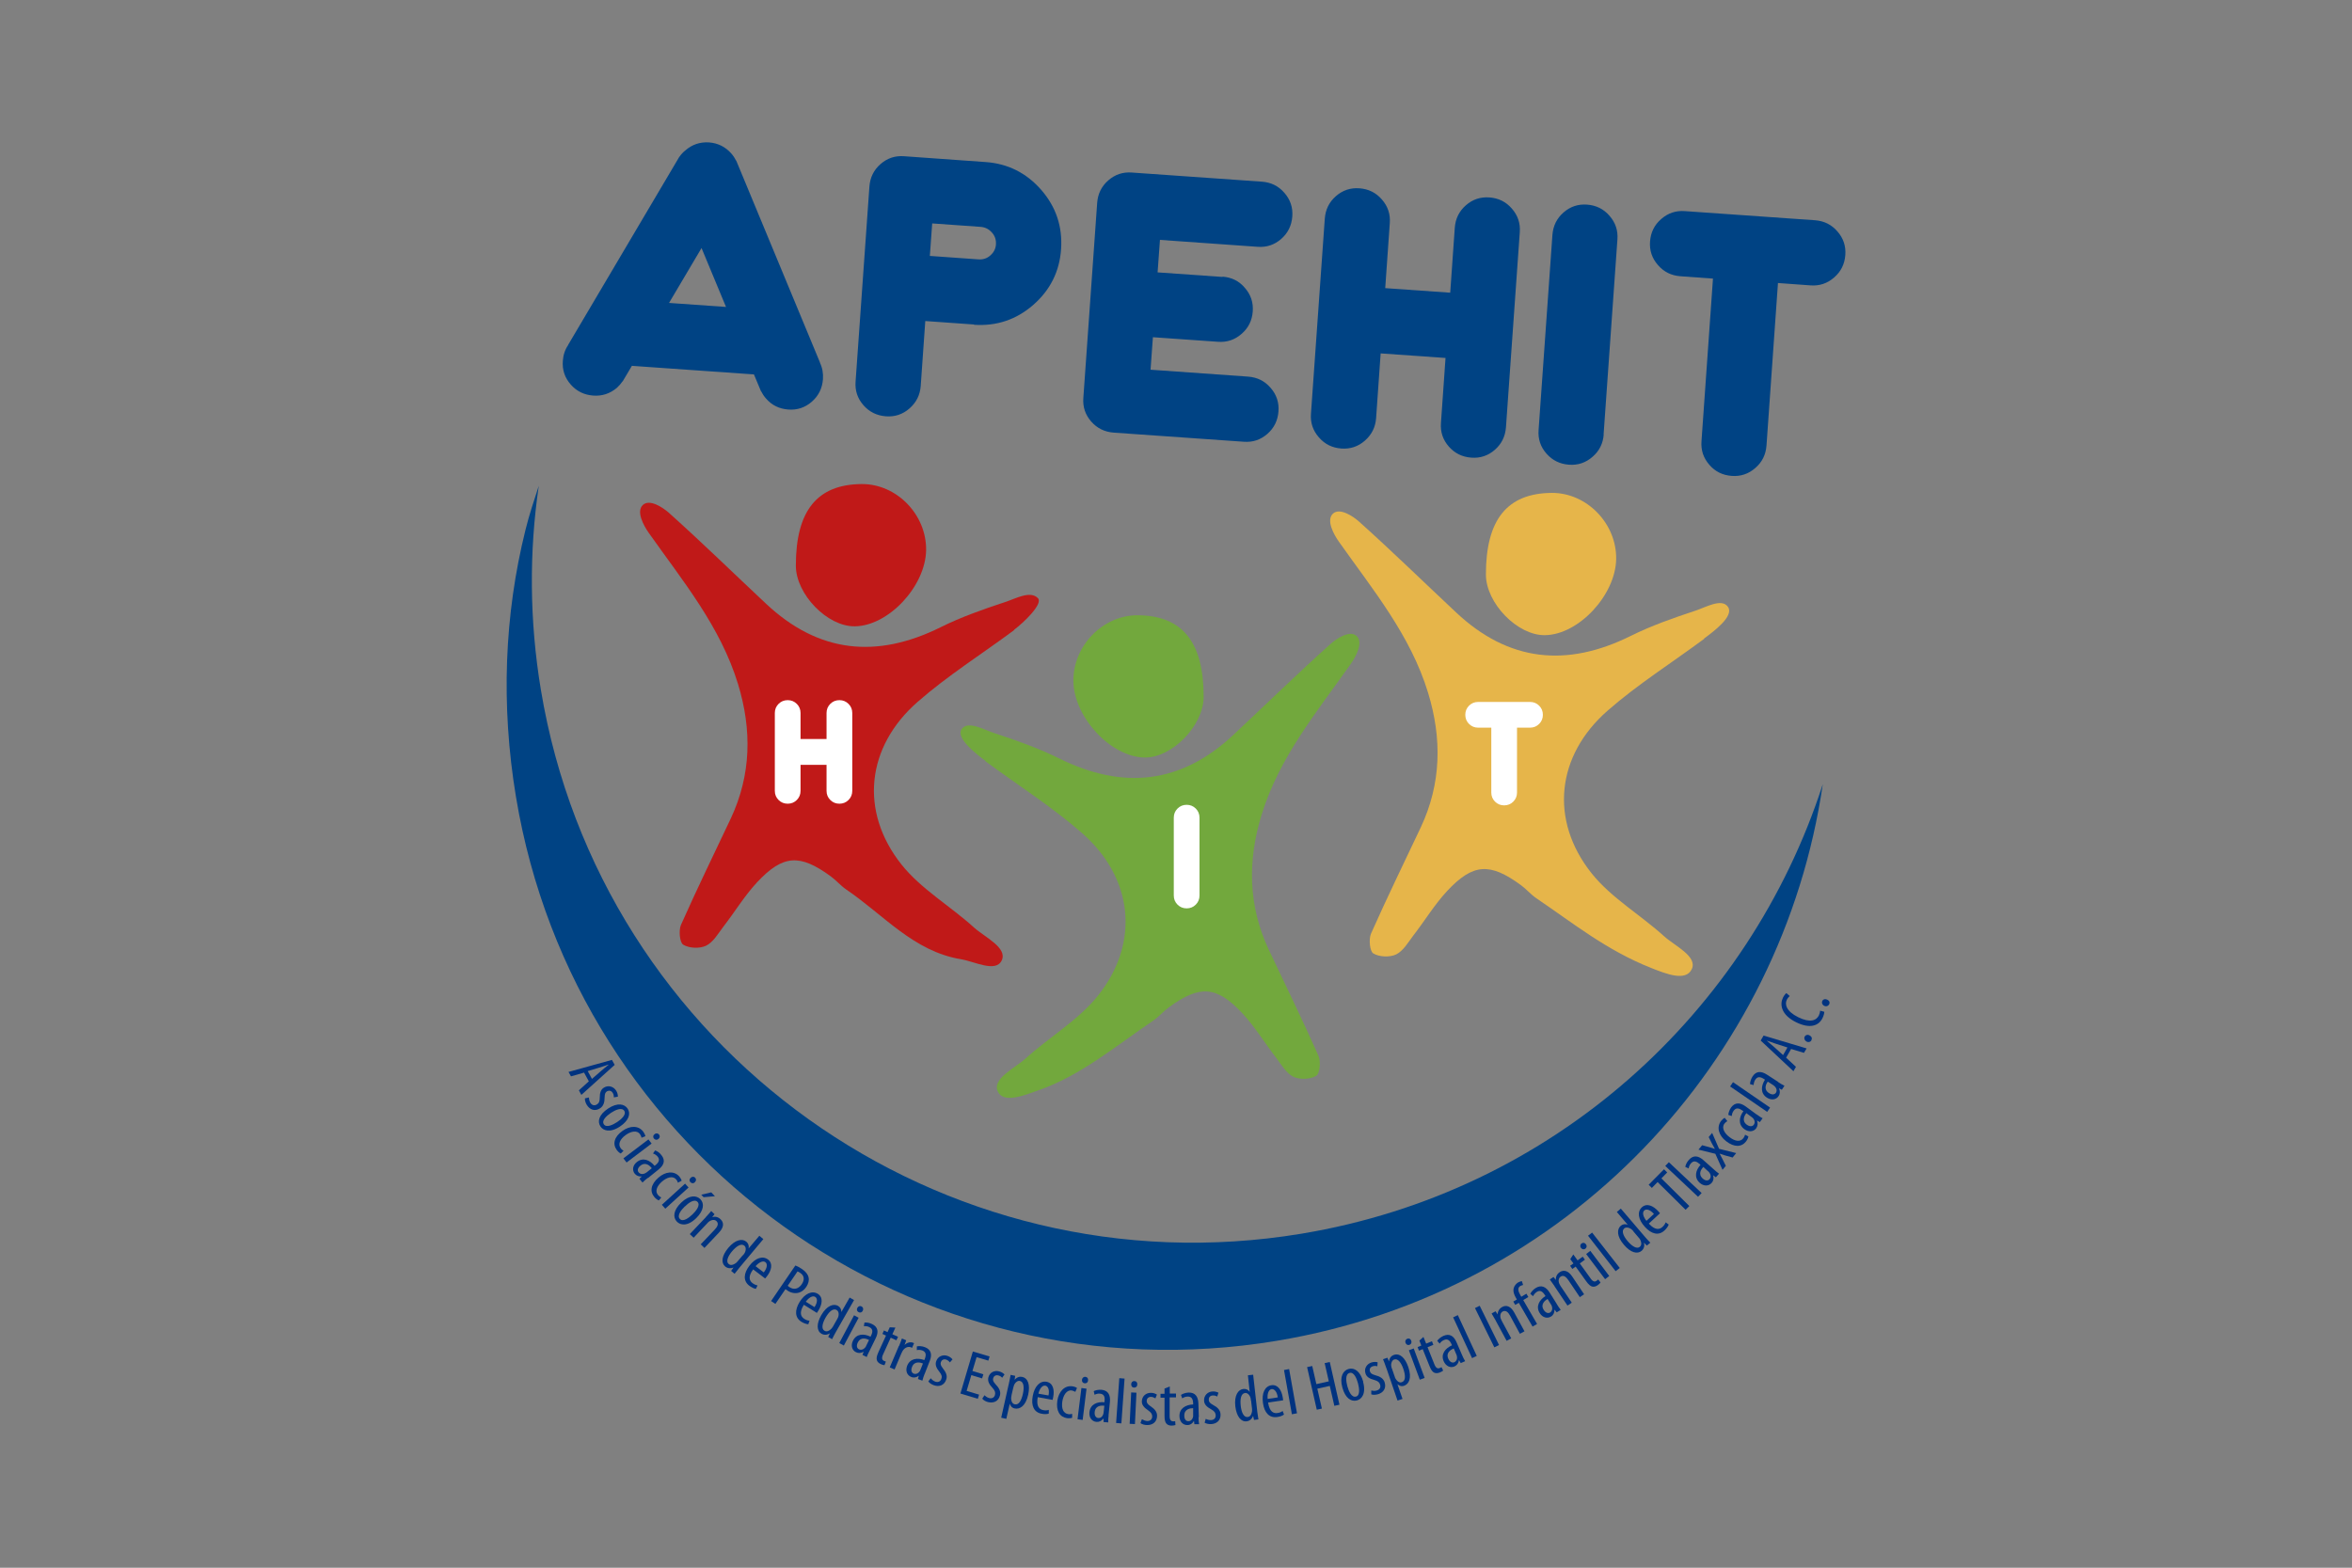 <?xml version="1.0" encoding="UTF-8"?>
<svg id="Capa_1" data-name="Capa 1" xmlns="http://www.w3.org/2000/svg" viewBox="0 0 170.08 113.39">
  <rect x="0" y="0" width="170.08" height="113.39" fill="#808080" stroke="none"/>
  <defs>
    <style>
      .cls-1 {
        fill: #004384;
      }

      .cls-2 {
        fill: #003380;
      }

      .cls-3 {
        fill: #fff;
      }

      .cls-4 {
        fill: #e6b54a;
      }

      .cls-5 {
        fill: #72a83d;
      }

      .cls-6 {
        fill: #c01918;
      }
    </style>
  </defs>
  <g>
    <path class="cls-1" d="M45.7,26.45l-.67,1.13h-.01c-.11,.16-.25,.32-.41,.47-.5,.42-1.07,.61-1.72,.56-.65-.05-1.19-.31-1.62-.8-.43-.49-.62-1.06-.57-1.71,.03-.43,.16-.82,.39-1.15h-.01s8.05-13.62,8.05-13.62h.01c.11-.16,.25-.32,.42-.45,.49-.43,1.06-.62,1.71-.58,.65,.05,1.19,.32,1.62,.81,.14,.16,.25,.33,.34,.51h.01s6.06,14.61,6.06,14.61h-.01c.18,.37,.25,.77,.22,1.2-.05,.65-.31,1.19-.8,1.62-.49,.43-1.06,.62-1.71,.57-.65-.05-1.19-.31-1.61-.8-.15-.17-.26-.34-.35-.52h-.01s-.51-1.22-.51-1.22l-8.82-.62Zm6.8-4.25l-1.77-4.26-2.35,3.97,4.12,.29Z"/>
    <path class="cls-1" d="M70.44,23.47l-3.53-.25-.33,4.7c-.05,.65-.32,1.19-.81,1.62-.49,.43-1.06,.62-1.71,.57-.65-.05-1.19-.31-1.62-.8-.43-.49-.62-1.06-.57-1.71l1-14.11c.05-.65,.31-1.19,.8-1.62,.49-.43,1.06-.62,1.71-.57l5.88,.42c1.62,.11,2.97,.79,4.04,2.02,1.07,1.23,1.54,2.66,1.43,4.28s-.79,2.97-2.02,4.04c-1.23,1.07-2.66,1.54-4.28,1.43Zm.5-7.06l-3.53-.25-.17,2.35,3.53,.25c.32,.02,.61-.07,.85-.29,.25-.22,.38-.48,.4-.8,.02-.32-.07-.61-.29-.85-.22-.25-.48-.38-.8-.41Z"/>
    <path class="cls-1" d="M88.41,20.01c.65,.05,1.19,.31,1.61,.81,.43,.49,.62,1.06,.57,1.71-.05,.65-.31,1.19-.81,1.62-.49,.43-1.06,.62-1.71,.57l-4.7-.33-.17,2.35,7.06,.5c.65,.05,1.19,.31,1.62,.81,.43,.49,.62,1.06,.57,1.71-.05,.65-.31,1.19-.8,1.62-.49,.43-1.06,.62-1.71,.57l-9.41-.66c-.65-.05-1.19-.31-1.62-.8-.43-.49-.62-1.06-.57-1.71l1-14.11c.05-.65,.31-1.19,.8-1.62,.49-.43,1.06-.62,1.71-.57l9.41,.66c.65,.05,1.19,.31,1.62,.81,.43,.49,.62,1.06,.57,1.71-.05,.65-.31,1.19-.8,1.62-.49,.43-1.06,.62-1.71,.57l-7.06-.5-.17,2.35,4.7,.33Z"/>
    <path class="cls-1" d="M99.84,25.55l-.33,4.7c-.05,.65-.32,1.19-.81,1.62-.49,.43-1.06,.62-1.71,.57-.65-.05-1.19-.31-1.62-.81-.43-.49-.62-1.06-.57-1.71l1-14.11c.05-.65,.31-1.19,.8-1.62,.49-.43,1.06-.62,1.71-.57,.65,.05,1.19,.31,1.62,.81,.43,.49,.62,1.06,.57,1.71l-.33,4.7,4.7,.33,.33-4.7c.05-.65,.31-1.19,.8-1.62,.49-.43,1.06-.62,1.71-.57,.65,.05,1.19,.31,1.62,.81,.43,.49,.62,1.06,.57,1.71l-1,14.11c-.05,.65-.31,1.19-.8,1.62-.49,.43-1.06,.62-1.71,.57-.65-.05-1.19-.31-1.62-.8s-.62-1.06-.57-1.71l.33-4.7-4.7-.33Z"/>
    <path class="cls-1" d="M115.97,31.42c-.05,.65-.31,1.19-.81,1.62-.49,.43-1.06,.62-1.71,.57-.65-.05-1.19-.31-1.62-.8-.43-.49-.62-1.06-.57-1.71l1-14.11c.05-.65,.31-1.19,.8-1.62,.49-.43,1.06-.62,1.71-.57,.65,.05,1.19,.31,1.62,.81,.43,.49,.62,1.06,.57,1.71l-1,14.11Z"/>
    <path class="cls-1" d="M123.86,20.15l-2.35-.17c-.65-.05-1.19-.31-1.62-.81-.43-.49-.62-1.06-.57-1.71,.05-.65,.31-1.19,.81-1.62,.49-.43,1.06-.62,1.71-.57l9.41,.66c.65,.05,1.19,.31,1.62,.81,.43,.49,.62,1.06,.57,1.71-.05,.65-.31,1.19-.81,1.62-.49,.43-1.06,.62-1.71,.57l-2.35-.17-.83,11.76c-.05,.65-.31,1.19-.81,1.62-.49,.43-1.06,.62-1.71,.57-.65-.05-1.19-.31-1.61-.8-.43-.49-.62-1.06-.57-1.71l.83-11.76Z"/>
  </g>
  <path class="cls-1" d="M94.11,89.23c-26.05,4.32-50.68-13.3-55-39.35-.83-5.01-.85-9.97-.15-14.74-.34,1.04-.7,2.12-.96,3.18-1.53,6.14-1.79,12.67-.69,19.31,4.32,26.05,28.94,43.67,55,39.35,21.04-3.49,36.58-20.23,39.5-40.26-5.32,16.48-19.44,29.48-37.7,32.51Z"/>
  <g>
    <path class="cls-2" d="M42.23,77.58l-.94,.27-.18-.32,3.14-.87,.2,.36-2.41,2.17-.18-.33,.72-.65-.35-.64Zm.58,.45l.62-.54c.17-.15,.38-.32,.57-.47v-.02c-.24,.08-.5,.17-.71,.23l-.79,.24,.3,.55Z"/>
    <path class="cls-2" d="M42.59,79.37c0,.1,.02,.26,.1,.39,.11,.18,.29,.23,.46,.13,.15-.09,.22-.21,.22-.49,0-.36,.08-.61,.31-.74,.31-.19,.69-.08,.88,.23,.1,.16,.12,.31,.12,.43l-.29,.05c0-.1-.01-.21-.08-.32-.11-.18-.28-.19-.41-.12-.13,.08-.17,.17-.18,.46,0,.32-.07,.61-.34,.78-.39,.24-.74,.08-.95-.26-.09-.15-.15-.34-.13-.47l.28-.06Z"/>
    <path class="cls-2" d="M44.83,81.48c-.73,.48-1.22,.29-1.41-.01-.24-.36-.11-.85,.55-1.29,.69-.46,1.2-.33,1.42,.01,.23,.35,.1,.85-.56,1.29Zm-.65-.99c-.31,.21-.7,.55-.51,.83,.18,.27,.66,.03,.95-.16,.29-.19,.7-.54,.52-.82-.19-.28-.67-.04-.96,.15Z"/>
    <path class="cls-2" d="M44.89,83.43c-.09-.04-.2-.13-.3-.27-.3-.42-.18-.94,.43-1.37,.53-.38,1.16-.41,1.51,.08,.07,.1,.13,.23,.14,.31l-.28,.11c0-.05-.04-.15-.11-.26-.22-.31-.67-.2-1.03,.06-.43,.31-.57,.67-.37,.95,.06,.09,.13,.14,.21,.19l-.2,.2Z"/>
    <path class="cls-2" d="M45.08,83.78l1.81-1.37,.23,.3-1.81,1.37-.23-.3Zm2.53-1.4c-.11,.09-.24,.07-.33-.04-.07-.1-.06-.23,.06-.31,.11-.09,.25-.06,.32,.03,.08,.11,.06,.24-.05,.32Z"/>
    <path class="cls-2" d="M46.85,85.19c-.14,.11-.29,.23-.39,.34l-.22-.27,.17-.17h0c-.2,.02-.39-.05-.51-.2-.2-.25-.15-.6,.15-.84,.44-.36,.94-.15,1.28,.27l.06-.04c.24-.19,.35-.39,.17-.62-.09-.11-.21-.19-.34-.23l.15-.22c.12,.03,.32,.15,.46,.34,.3,.37,.19,.72-.21,1.04l-.77,.62Zm.28-.7c-.12-.15-.43-.49-.82-.18-.23,.19-.22,.38-.13,.48,.1,.13,.29,.17,.49,.06,.04-.02,.08-.05,.11-.07l.36-.29Z"/>
    <path class="cls-2" d="M47.64,86.82c-.09-.03-.21-.11-.32-.24-.34-.39-.27-.92,.3-1.41,.49-.43,1.12-.52,1.51-.07,.08,.1,.15,.22,.16,.3l-.27,.14c-.01-.05-.05-.15-.13-.24-.25-.29-.69-.13-1.02,.16-.4,.35-.51,.72-.28,.98,.07,.08,.14,.13,.23,.17l-.18,.22Z"/>
    <path class="cls-2" d="M47.86,87.14l1.68-1.53,.25,.28-1.68,1.53-.25-.28Zm2.39-1.63c-.1,.1-.23,.09-.33-.01-.08-.09-.08-.22,.03-.32,.1-.09,.24-.09,.32,0,.09,.1,.08,.23-.02,.32Z"/>
    <path class="cls-2" d="M50.34,88.11c-.63,.61-1.14,.51-1.39,.25-.3-.31-.27-.81,.3-1.37,.6-.58,1.12-.54,1.4-.25,.29,.3,.26,.81-.31,1.37Zm-.82-.85c-.27,.26-.59,.67-.35,.91,.23,.23,.65-.09,.91-.34,.25-.24,.59-.66,.36-.9-.24-.24-.66,.08-.91,.33Zm2.17-.74l-.81,.07-.17-.18,.72-.17,.27,.28Z"/>
    <path class="cls-2" d="M51.04,88.03c.18-.19,.27-.3,.39-.44l.24,.23-.17,.21h0c.2-.06,.43-.02,.61,.16,.24,.23,.26,.56-.12,.96l-1.05,1.11-.27-.26,1.01-1.06c.18-.19,.33-.43,.13-.62-.11-.11-.31-.12-.52,.02-.05,.03-.1,.08-.15,.14l-.98,1.04-.28-.26,1.16-1.22Z"/>
    <path class="cls-2" d="M55.2,89.62l-1.74,2.08c-.1,.12-.25,.33-.34,.43l-.25-.21,.17-.24h-.01c-.17,.07-.4,.08-.59-.08-.31-.26-.26-.76,.22-1.34,.52-.62,1.03-.69,1.31-.45,.13,.11,.21,.28,.16,.49h0s.78-.92,.78-.92l.29,.24Zm-1.47,1.17s.06-.08,.09-.12c.13-.2,.15-.45,.01-.57-.24-.2-.59,.05-.89,.4-.31,.37-.46,.75-.25,.92,.09,.08,.25,.13,.53-.07,.03-.03,.07-.06,.11-.11l.39-.46Z"/>
    <path class="cls-2" d="M54.48,91.79c-.42,.55-.28,.85-.07,1.01,.13,.1,.26,.15,.37,.17l-.12,.25c-.15-.02-.33-.12-.48-.23-.45-.35-.41-.88,0-1.43,.45-.59,.98-.75,1.36-.46,.38,.29,.24,.8-.08,1.21-.05,.07-.09,.12-.13,.16l-.88-.67Zm.75,.24c.28-.36,.26-.63,.12-.74-.19-.15-.51,.05-.71,.29l.59,.45Z"/>
    <path class="cls-2" d="M57.51,91.53c.15,.05,.31,.14,.49,.26,.25,.17,.42,.37,.47,.6,.05,.21-.01,.45-.16,.68-.16,.24-.34,.36-.53,.42-.28,.09-.6,.02-.84-.15-.05-.04-.09-.06-.14-.1l-.73,1.07-.31-.21,1.76-2.58Zm-.54,1.47s.06,.06,.11,.09c.31,.21,.65,.16,.9-.21,.18-.27,.23-.59-.12-.82-.07-.05-.14-.08-.19-.1l-.71,1.04Z"/>
    <path class="cls-2" d="M58.13,94.37c-.37,.59-.2,.87,.03,1.02,.14,.09,.27,.13,.38,.13l-.09,.26c-.15-.01-.34-.08-.5-.18-.48-.3-.49-.84-.13-1.43,.39-.63,.91-.84,1.32-.59,.41,.26,.31,.77,.04,1.21-.05,.07-.08,.12-.11,.17l-.94-.59Zm.77,.17c.25-.38,.2-.65,.05-.74-.21-.13-.5,.1-.68,.35l.63,.39Z"/>
    <path class="cls-2" d="M61.76,94.03l-1.34,2.35c-.08,.13-.19,.37-.25,.48l-.28-.16,.12-.26h-.01c-.15,.1-.37,.15-.59,.03-.35-.2-.39-.71-.02-1.35,.4-.7,.89-.85,1.21-.67,.15,.09,.25,.24,.24,.45h0s.6-1.05,.6-1.05l.32,.18Zm-1.24,1.41s.05-.09,.07-.13c.1-.22,.07-.47-.09-.56-.27-.16-.57,.15-.8,.55-.24,.42-.32,.81-.08,.95,.1,.06,.27,.09,.51-.16,.03-.03,.06-.07,.09-.12l.3-.53Z"/>
    <path class="cls-2" d="M60.69,97.14l1.07-2.01,.33,.18-1.07,2.01-.33-.18Zm1.7-2.34c-.06,.13-.19,.17-.31,.1-.11-.06-.15-.18-.08-.31,.07-.12,.2-.16,.3-.1,.12,.06,.15,.19,.09,.31Z"/>
    <path class="cls-2" d="M62.89,97.68c-.08,.16-.17,.33-.21,.47l-.31-.15,.08-.23h-.01c-.17,.1-.36,.12-.54,.03-.29-.14-.39-.48-.22-.83,.25-.51,.79-.53,1.27-.29l.03-.06c.14-.27,.16-.5-.11-.63-.13-.07-.27-.08-.4-.07l.04-.26c.12-.02,.35,0,.56,.11,.43,.21,.48,.57,.25,1.03l-.43,.88Zm-.04-.76c-.18-.09-.6-.26-.82,.18-.13,.27-.04,.43,.08,.49,.15,.07,.33,.03,.47-.15,.03-.03,.05-.08,.06-.11l.2-.41Z"/>
    <path class="cls-2" d="M64.75,96.02l-.22,.48,.41,.19-.12,.25-.41-.19-.56,1.23c-.12,.27-.05,.39,.07,.45,.05,.02,.1,.04,.14,.05l-.1,.26c-.07,0-.16-.03-.27-.08-.13-.06-.24-.15-.28-.28-.04-.13-.02-.29,.11-.58l.55-1.2-.26-.12,.11-.25,.26,.12,.16-.35,.4,.02Z"/>
    <path class="cls-2" d="M65.01,97.36c.08-.18,.15-.39,.21-.55l.31,.13-.12,.34h0c.16-.16,.41-.25,.62-.16,.03,.01,.05,.02,.07,.03l-.15,.34s-.04-.02-.07-.04c-.22-.09-.47,.03-.61,.26-.03,.05-.06,.11-.09,.18l-.49,1.16-.35-.15,.66-1.55Z"/>
    <path class="cls-2" d="M66.86,99.37c-.06,.16-.13,.35-.16,.49l-.32-.12,.06-.23h-.01c-.16,.12-.35,.16-.54,.08-.3-.12-.43-.44-.29-.81,.21-.53,.74-.59,1.24-.41l.03-.07c.11-.28,.11-.51-.16-.62-.14-.05-.28-.06-.41-.03v-.27c.13-.03,.37-.03,.59,.06,.44,.17,.53,.53,.34,1l-.36,.92Zm-.11-.75c-.18-.07-.62-.21-.8,.25-.11,.28,0,.43,.12,.48,.15,.06,.33,0,.45-.19,.02-.04,.04-.08,.05-.11l.17-.43Z"/>
    <path class="cls-2" d="M67.31,99.69c.06,.08,.18,.19,.32,.24,.2,.07,.37,0,.44-.19,.06-.16,.04-.3-.14-.52-.23-.28-.32-.52-.23-.77,.12-.35,.48-.5,.82-.38,.18,.06,.29,.17,.36,.25l-.19,.22c-.06-.08-.15-.16-.26-.2-.19-.07-.34,.03-.39,.17-.05,.15-.02,.25,.15,.47,.2,.25,.34,.52,.23,.81-.15,.43-.53,.53-.89,.4-.17-.06-.33-.17-.4-.28l.18-.23Z"/>
    <path class="cls-2" d="M71.03,99.7l-.79-.24-.34,1.14,.9,.27-.09,.3-1.26-.38,.9-3.04,1.21,.36-.09,.3-.85-.25-.3,1,.79,.24-.09,.29Z"/>
    <path class="cls-2" d="M71.19,100.91c.07,.07,.19,.17,.34,.21,.21,.05,.37-.04,.42-.23,.04-.17,.01-.3-.18-.51-.25-.26-.36-.49-.3-.75,.09-.36,.43-.54,.79-.44,.18,.05,.3,.14,.38,.22l-.17,.24c-.07-.08-.16-.14-.28-.17-.2-.05-.33,.06-.37,.2-.04,.15,0,.25,.19,.46,.22,.23,.38,.49,.3,.79-.11,.44-.48,.57-.86,.48-.17-.04-.34-.14-.42-.25l.16-.24Z"/>
    <path class="cls-2" d="M72.94,100.14c.08-.34,.11-.54,.14-.7l.33,.07-.04,.29h0c.18-.21,.38-.25,.56-.21,.4,.09,.58,.56,.42,1.29-.18,.82-.61,1.07-.98,.99-.22-.05-.31-.21-.35-.35h0s-.25,1.1-.25,1.1l-.37-.08,.54-2.41Zm.21,.79c-.02,.07-.03,.13-.03,.19,0,.33,.16,.43,.26,.45,.31,.07,.49-.31,.59-.76,.1-.46,.07-.87-.22-.93-.17-.04-.36,.13-.43,.33-.02,.05-.03,.11-.05,.17l-.13,.56Z"/>
    <path class="cls-2" d="M75.04,101.06c-.12,.68,.13,.88,.4,.93,.16,.03,.3,.02,.4-.02v.27c-.13,.05-.34,.05-.52,.01-.56-.1-.77-.59-.64-1.28,.13-.72,.54-1.12,1-1.03,.48,.09,.58,.6,.48,1.11-.02,.08-.03,.14-.04,.2l-1.09-.2Zm.78-.13c.09-.45-.05-.68-.23-.71-.24-.04-.43,.27-.5,.58l.73,.13Z"/>
    <path class="cls-2" d="M77.55,102.54c-.09,.03-.24,.05-.4,.03-.51-.08-.8-.52-.69-1.27,.1-.65,.52-1.12,1.1-1.03,.13,.02,.26,.07,.32,.12l-.12,.28s-.14-.08-.26-.1c-.37-.06-.61,.35-.68,.79-.08,.53,.08,.87,.43,.92,.1,.02,.19,0,.28-.02v.28Z"/>
    <path class="cls-2" d="M77.92,102.64l.28-2.25,.37,.05-.28,2.26-.37-.05Zm.76-2.79c-.01,.14-.12,.22-.26,.2-.12-.02-.2-.12-.18-.26,.02-.14,.13-.22,.25-.21,.14,.02,.21,.12,.19,.26Z"/>
    <path class="cls-2" d="M80.17,102.36c-.02,.17-.04,.37-.03,.52l-.34-.03v-.24s-.02,0-.02,0c-.12,.16-.3,.25-.5,.23-.32-.03-.54-.31-.5-.7,.06-.57,.55-.77,1.09-.72v-.07c.04-.3-.02-.52-.32-.55-.15-.02-.28,.02-.4,.08l-.06-.26c.1-.06,.33-.12,.57-.1,.47,.05,.65,.37,.6,.88l-.1,.98Zm-.31-.69c-.2-.02-.65-.03-.7,.46-.03,.29,.12,.42,.25,.43,.17,.02,.32-.09,.38-.31,.01-.04,.02-.09,.02-.13l.05-.46Z"/>
    <path class="cls-2" d="M80.94,99.68l.38,.03-.23,3.24-.38-.03,.23-3.24Z"/>
    <path class="cls-2" d="M81.69,102.98l.11-2.27,.38,.02-.11,2.27-.38-.02Zm.55-2.84c0,.14-.1,.23-.24,.22-.12,0-.21-.1-.2-.25s.11-.23,.23-.22c.14,0,.22,.1,.21,.25Z"/>
    <path class="cls-2" d="M82.58,102.65c.08,.05,.23,.12,.38,.13,.22,0,.35-.12,.36-.32,0-.17-.06-.29-.29-.45-.3-.2-.47-.4-.46-.66,.01-.37,.3-.62,.67-.61,.19,0,.33,.07,.42,.13l-.11,.27c-.09-.06-.19-.1-.31-.11-.21,0-.31,.13-.32,.28,0,.15,.05,.24,.28,.4,.27,.18,.48,.39,.47,.7-.01,.46-.34,.67-.73,.66-.18,0-.37-.06-.47-.14l.1-.27Z"/>
    <path class="cls-2" d="M84.59,100.26v.53s.45,0,.45,0v.28s-.46,0-.46,0v1.35c0,.3,.11,.38,.25,.38,.06,0,.11,0,.15-.01l.02,.28c-.07,.02-.16,.04-.28,.04-.15,0-.28-.04-.37-.14-.09-.1-.14-.26-.14-.57v-1.31s-.29,0-.29,0v-.28s.29,0,.29,0v-.38s.38-.15,.38-.15Z"/>
    <path class="cls-2" d="M86.67,102.5c0,.17,.01,.37,.04,.51h-.34s-.03-.23-.03-.23h-.01c-.1,.18-.26,.29-.46,.29-.32,.01-.57-.24-.58-.63-.02-.57,.45-.84,.99-.86v-.07c-.01-.31-.1-.51-.4-.5-.15,0-.28,.06-.39,.13l-.09-.25c.1-.07,.31-.16,.55-.17,.48-.01,.69,.28,.71,.79l.03,.98Zm-.39-.65c-.2,0-.65,.05-.64,.55,0,.3,.17,.4,.3,.39,.17,0,.3-.13,.34-.35,0-.04,0-.09,0-.13v-.46Z"/>
    <path class="cls-2" d="M87.19,102.62c.09,.05,.24,.1,.39,.09,.22-.01,.34-.15,.33-.35-.01-.17-.08-.29-.33-.43-.32-.17-.5-.36-.51-.62-.02-.37,.25-.65,.61-.67,.19-.01,.33,.04,.43,.09l-.09,.28c-.09-.05-.2-.09-.32-.08-.21,.01-.3,.16-.29,.31,0,.15,.07,.24,.32,.38,.28,.15,.51,.34,.53,.66,.03,.45-.28,.7-.67,.72-.18,.01-.37-.03-.48-.1l.08-.28Z"/>
    <path class="cls-2" d="M90.62,99.43l.3,2.69c.02,.15,.06,.41,.08,.54l-.32,.04-.06-.28h-.01c-.06,.17-.21,.35-.46,.38-.4,.05-.73-.34-.82-1.08-.09-.8,.21-1.22,.58-1.26,.17-.02,.35,.04,.46,.22h0s-.13-1.21-.13-1.21l.37-.04Zm-.16,1.87s-.01-.1-.02-.15c-.05-.23-.22-.42-.4-.4-.31,.03-.37,.46-.32,.92,.05,.48,.22,.85,.5,.82,.12-.01,.27-.09,.32-.43,0-.04,0-.1,0-.15l-.07-.6Z"/>
    <path class="cls-2" d="M91.7,101.45c.11,.69,.41,.79,.68,.75,.16-.02,.29-.08,.37-.15l.1,.26c-.12,.09-.31,.16-.5,.18-.56,.08-.92-.31-1.02-1-.11-.73,.14-1.23,.61-1.3,.48-.07,.74,.38,.82,.89,.01,.08,.02,.14,.03,.2l-1.09,.16Zm.7-.38c-.06-.45-.27-.62-.45-.6-.24,.04-.32,.4-.28,.71l.73-.11Z"/>
    <path class="cls-2" d="M92.85,99.09l.37-.07,.57,3.2-.37,.07-.57-3.2Z"/>
    <path class="cls-2" d="M94.89,98.79l.3,1.32,.9-.2-.3-1.32,.37-.08,.7,3.09-.37,.08-.33-1.44-.9,.2,.33,1.44-.37,.08-.7-3.08,.37-.08Z"/>
    <path class="cls-2" d="M98.57,99.95c.23,.85-.1,1.25-.45,1.34-.41,.11-.84-.16-1.05-.93-.22-.8,.06-1.24,.46-1.35,.41-.11,.84,.17,1.05,.93Zm-1.14,.31c.1,.36,.3,.84,.63,.75,.31-.08,.23-.62,.14-.96-.09-.34-.29-.84-.61-.75-.33,.09-.25,.62-.16,.96Z"/>
    <path class="cls-2" d="M99.16,100.57c.09,.02,.25,.05,.4,0,.21-.06,.3-.22,.24-.42-.05-.17-.15-.26-.42-.34-.35-.09-.57-.23-.64-.48-.11-.35,.09-.68,.44-.79,.18-.05,.33-.04,.44-.01l-.02,.29c-.1-.03-.21-.04-.33,0-.2,.06-.25,.22-.21,.36,.05,.15,.13,.21,.4,.29,.31,.08,.58,.22,.67,.52,.13,.44-.11,.74-.48,.85-.17,.05-.37,.06-.49,.01v-.29Z"/>
    <path class="cls-2" d="M100.26,98.98c-.11-.33-.19-.52-.25-.67l.32-.11,.11,.27h0c.04-.28,.19-.42,.37-.48,.39-.13,.79,.18,1.03,.89,.27,.8,.04,1.23-.31,1.35-.21,.07-.37-.02-.48-.12h0s.37,1.07,.37,1.07l-.36,.12-.8-2.33Zm.59,.57c.02,.07,.04,.13,.07,.17,.17,.28,.36,.29,.45,.25,.3-.1,.26-.52,.11-.96-.15-.44-.39-.78-.67-.68-.16,.06-.24,.3-.2,.5,0,.06,.03,.11,.05,.17l.19,.55Z"/>
    <path class="cls-2" d="M102.05,96.97c.05,.13,0,.25-.13,.3-.11,.04-.23-.01-.28-.14-.05-.13,0-.25,.12-.3,.13-.05,.24,0,.29,.14Zm.62,2.82l-.79-2.13,.35-.13,.79,2.13-.35,.13Z"/>
    <path class="cls-2" d="M102.93,96.69l.2,.49,.42-.17,.1,.26-.42,.17,.5,1.25c.11,.27,.24,.31,.37,.26,.05-.02,.1-.04,.14-.07l.12,.25c-.05,.05-.13,.09-.25,.14-.14,.05-.27,.07-.4,.01-.12-.06-.23-.19-.34-.48l-.49-1.22-.27,.11-.1-.26,.27-.11-.14-.36,.3-.27Z"/>
    <path class="cls-2" d="M105.72,97.99c.07,.16,.15,.34,.23,.46l-.32,.14-.12-.21h-.01c-.03,.21-.14,.37-.32,.45-.29,.13-.62-.01-.78-.37-.23-.52,.11-.94,.6-1.16l-.03-.06c-.12-.28-.28-.44-.55-.32-.14,.06-.24,.15-.31,.26l-.18-.2c.06-.1,.23-.26,.45-.36,.44-.19,.75,0,.95,.47l.39,.9Zm-.6-.46c-.18,.08-.59,.29-.39,.74,.12,.27,.31,.31,.43,.26,.15-.07,.24-.23,.19-.45,0-.04-.03-.09-.04-.12l-.18-.42Z"/>
    <path class="cls-2" d="M105.08,95.28l.34-.16,1.37,2.95-.34,.16-1.37-2.95Z"/>
    <path class="cls-2" d="M107,94.44l1.4,2.84-.34,.17-1.4-2.84,.34-.17Z"/>
    <path class="cls-2" d="M108.16,95.51c-.13-.23-.21-.35-.3-.51l.29-.16,.15,.23h0c0-.21,.11-.42,.33-.54,.29-.16,.62-.07,.88,.42l.73,1.34-.33,.18-.7-1.29c-.13-.24-.3-.45-.55-.32-.14,.08-.21,.26-.14,.5,.02,.05,.05,.12,.08,.18l.68,1.26-.33,.18-.8-1.48Z"/>
    <path class="cls-2" d="M110.83,95.96l-1-1.73-.26,.15-.14-.24,.26-.15-.07-.12c-.12-.21-.22-.45-.16-.7,.05-.19,.19-.33,.31-.41,.11-.06,.21-.09,.28-.1l.09,.28s-.11,.02-.2,.07c-.23,.14-.15,.41,0,.66l.07,.12,.37-.22,.14,.24-.37,.22,1,1.73-.33,.19Z"/>
    <path class="cls-2" d="M112.57,94.31c.09,.15,.2,.32,.29,.43l-.29,.18-.15-.19h-.01c0,.21-.08,.39-.25,.49-.27,.17-.62,.08-.82-.25-.3-.48-.03-.95,.42-1.23l-.04-.06c-.16-.26-.34-.4-.59-.24-.12,.08-.21,.19-.27,.31l-.2-.17c.05-.11,.19-.3,.39-.42,.4-.25,.74-.1,1.01,.33l.52,.83Zm-.66-.36c-.17,.1-.54,.37-.28,.79,.16,.25,.35,.26,.46,.19,.14-.09,.2-.26,.12-.48-.01-.04-.04-.08-.06-.11l-.24-.39Z"/>
    <path class="cls-2" d="M112.41,93.02c-.15-.22-.24-.33-.34-.48l.27-.18,.17,.22h0c-.02-.22,.07-.43,.28-.57,.27-.18,.61-.13,.91,.33l.85,1.27-.31,.21-.82-1.22c-.15-.22-.35-.42-.57-.26-.13,.09-.19,.28-.09,.51,.02,.05,.06,.11,.1,.18l.8,1.19-.31,.21-.94-1.4Z"/>
    <path class="cls-2" d="M113.77,90.73l.31,.43,.37-.27,.16,.22-.37,.27,.79,1.1c.17,.24,.31,.24,.42,.16,.05-.04,.08-.07,.12-.1l.17,.22c-.04,.06-.11,.12-.2,.19-.12,.09-.25,.13-.38,.11-.14-.03-.27-.13-.45-.38l-.77-1.07-.24,.17-.16-.23,.24-.17-.23-.31,.22-.34Z"/>
    <path class="cls-2" d="M114.68,89.99c.09,.11,.07,.24-.04,.33-.1,.07-.23,.05-.31-.06-.09-.11-.06-.25,.03-.32,.11-.08,.24-.06,.32,.05Zm1.39,2.53l-1.37-1.82,.3-.23,1.37,1.82-.3,.23Z"/>
    <path class="cls-2" d="M114.83,89.38l.3-.23,2,2.56-.3,.23-2-2.57Z"/>
    <path class="cls-2" d="M117.21,87.42l1.76,2.06c.1,.12,.28,.31,.37,.4l-.25,.21-.2-.2h-.01c.05,.19,.02,.41-.17,.58-.31,.26-.8,.13-1.28-.44-.53-.61-.51-1.13-.23-1.37,.13-.11,.31-.16,.51-.07h0s-.79-.93-.79-.93l.28-.24Zm.91,1.64s-.06-.08-.1-.11c-.17-.16-.42-.22-.56-.11-.24,.2-.05,.59,.25,.94,.31,.36,.66,.58,.87,.4,.09-.08,.17-.23,.02-.53-.02-.04-.05-.08-.09-.12l-.39-.46Z"/>
    <path class="cls-2" d="M119.23,88.5c.47,.51,.78,.43,.99,.24,.12-.11,.19-.23,.23-.33l.22,.16c-.05,.14-.17,.3-.31,.43-.42,.39-.94,.26-1.41-.26-.5-.54-.57-1.1-.22-1.42,.36-.33,.83-.1,1.18,.28,.06,.06,.1,.11,.13,.15l-.81,.75Zm.37-.7c-.3-.34-.57-.37-.7-.25-.18,.17-.04,.51,.16,.75l.54-.5Z"/>
    <path class="cls-2" d="M119.87,85.49l-.42,.43-.23-.23,1.11-1.12,.23,.23-.42,.43,2.02,2-.27,.27-2.02-2Z"/>
    <path class="cls-2" d="M120.42,84.33l.26-.27,2.37,2.23-.26,.27-2.37-2.23Z"/>
    <path class="cls-2" d="M123.91,84.56c.13,.12,.28,.25,.4,.33l-.23,.26-.19-.14h-.01c.06,.2,.03,.4-.11,.55-.21,.24-.57,.25-.86-.01-.42-.38-.3-.9,.06-1.3l-.05-.05c-.23-.2-.44-.29-.64-.06-.1,.11-.15,.24-.17,.37l-.24-.11c.01-.12,.1-.34,.26-.51,.32-.36,.68-.31,1.06,.03l.73,.65Zm-.74-.16c-.13,.15-.41,.51-.04,.84,.22,.2,.41,.15,.49,.05,.11-.12,.12-.31-.02-.49-.02-.04-.06-.07-.09-.09l-.34-.31Z"/>
    <path class="cls-2" d="M123.08,82.83l.52,.14c.14,.04,.27,.09,.41,.13h0c-.08-.14-.14-.27-.21-.38l-.24-.48,.25-.3,.5,1.15,1.24,.31-.26,.32-.54-.15c-.13-.04-.25-.08-.4-.13h0c.07,.13,.13,.25,.2,.38l.25,.5-.24,.29-.52-1.16-1.22-.3,.26-.31Z"/>
    <path class="cls-2" d="M126.43,82.2c-.01,.09-.07,.23-.17,.36-.32,.41-.85,.44-1.44-.02-.52-.4-.72-1-.36-1.47,.08-.1,.19-.19,.26-.22l.19,.24s-.14,.08-.21,.18c-.23,.3,0,.7,.36,.97,.42,.33,.8,.36,1.01,.08,.06-.08,.1-.16,.12-.25l.25,.13Z"/>
    <path class="cls-2" d="M127.03,80.6c.14,.1,.3,.22,.43,.28l-.2,.28-.21-.12h0c.08,.2,.06,.39-.05,.56-.19,.26-.54,.3-.86,.07-.46-.34-.39-.87-.07-1.3l-.06-.04c-.25-.18-.46-.24-.64,0-.09,.12-.13,.25-.14,.39l-.25-.08c0-.12,.07-.35,.2-.54,.28-.38,.65-.37,1.06-.07l.79,.58Zm-.75-.09c-.12,.16-.36,.55,.04,.84,.24,.17,.42,.11,.5,0,.1-.14,.09-.32-.07-.49-.03-.03-.07-.06-.1-.08l-.37-.27Z"/>
    <path class="cls-2" d="M125.11,78.58l.21-.31,2.68,1.84-.21,.31-2.68-1.84Z"/>
    <path class="cls-2" d="M128.59,78.27c.15,.09,.31,.2,.45,.26l-.19,.29-.21-.11h0c.09,.19,.09,.39-.02,.56-.17,.27-.52,.33-.85,.12-.48-.31-.43-.85-.14-1.3l-.06-.04c-.26-.17-.48-.21-.64,.04-.08,.12-.11,.26-.12,.39l-.26-.07c0-.12,.05-.35,.18-.55,.26-.4,.62-.41,1.05-.13l.82,.53Zm-.76-.04c-.11,.16-.33,.56,.09,.83,.25,.16,.42,.09,.5-.02,.09-.14,.07-.32-.1-.48-.03-.03-.07-.06-.1-.08l-.39-.25Z"/>
    <path class="cls-2" d="M129.16,76.5l.71,.66-.18,.32-2.37-2.22,.21-.36,3.11,.93-.19,.32-.93-.28-.36,.63Zm.09-.74l-.78-.25c-.22-.07-.47-.16-.69-.24v.02c.18,.15,.39,.33,.55,.47l.61,.55,.31-.54Z"/>
    <path class="cls-2" d="M130.99,75.24c-.06,.12-.21,.17-.36,.09-.14-.08-.19-.23-.13-.35,.07-.13,.22-.17,.36-.09,.15,.08,.2,.21,.12,.35h0Z"/>
    <path class="cls-2" d="M131.92,73.18c0,.11-.04,.27-.13,.46-.29,.58-.94,.77-1.9,.3-1.12-.55-1.19-1.31-.96-1.78,.09-.18,.19-.29,.25-.33l.24,.21c-.06,.06-.13,.12-.21,.27-.16,.32-.05,.83,.82,1.26,.87,.43,1.32,.24,1.5-.13,.06-.13,.09-.26,.09-.34l.3,.08Z"/>
    <path class="cls-2" d="M132.27,72.64c-.06,.12-.2,.18-.35,.11-.15-.07-.2-.22-.15-.34,.06-.14,.21-.18,.36-.11,.15,.07,.21,.2,.14,.34h0Z"/>
  </g>
  <g>
    <path class="cls-6" d="M73.34,45.57c-2.33,1.73-4.81,3.29-6.99,5.2-3.7,3.24-4.22,7.91-1.16,11.76,1.42,1.78,3.53,3,5.25,4.56,.76,.69,2.45,1.46,1.99,2.39-.43,.88-1.97,.06-2.93-.1-3.43-.56-5.61-3.22-8.3-5.04-.41-.28-.73-.67-1.13-.96-2.23-1.63-3.45-1.57-5.32,.43-.92,.99-1.63,2.17-2.46,3.24-.37,.49-.72,1.1-1.23,1.35-.46,.22-1.22,.19-1.65-.07-.26-.15-.34-1.03-.17-1.43,1.15-2.59,2.39-5.13,3.6-7.69,1.49-3.17,1.54-6.42,.53-9.73-1.27-4.17-4-7.46-6.45-10.93-.37-.52-.94-1.56-.43-2.03,.49-.45,1.44,.18,1.88,.57,2.39,2.14,4.69,4.39,7.03,6.58,3.79,3.56,7.99,3.99,12.61,1.7,1.49-.74,3.08-1.3,4.66-1.82,.75-.24,1.84-.87,2.39-.28,.38,.41-1.04,1.77-1.74,2.29Z"/>
    <path class="cls-6" d="M62.32,35.01c2.53-.01,4.69,2.22,4.65,4.79-.05,2.61-2.72,5.47-5.15,5.5-1.99,.03-4.27-2.32-4.27-4.39,0-3.97,1.54-5.88,4.77-5.9Z"/>
  </g>
  <g>
    <path class="cls-5" d="M71.25,55.05c2.33,1.73,4.81,3.29,6.99,5.2,3.7,3.24,4.22,7.91,1.16,11.76-1.42,1.78-3.53,3-5.25,4.56-.76,.69-2.45,1.46-1.99,2.39,.43,.88,1.96,.24,2.93-.1,3.06-1.06,5.61-3.22,8.3-5.04,.41-.28,.73-.67,1.13-.96,2.23-1.63,3.45-1.57,5.32,.43,.92,.99,1.63,2.17,2.46,3.24,.37,.49,.72,1.1,1.23,1.35,.46,.22,1.22,.19,1.65-.07,.26-.15,.34-1.03,.17-1.43-1.15-2.59-2.39-5.13-3.6-7.69-1.49-3.17-1.54-6.42-.53-9.73,1.27-4.17,4-7.46,6.45-10.93,.37-.52,.94-1.56,.43-2.03-.49-.45-1.44,.18-1.88,.57-2.39,2.14-4.69,4.39-7.03,6.58-3.79,3.56-7.99,3.99-12.61,1.7-1.49-.74-3.08-1.3-4.66-1.82-.75-.24-1.95-.95-2.39-.28-.41,.64,1.04,1.77,1.74,2.29Z"/>
    <path class="cls-5" d="M82.27,44.5c-2.53-.01-4.69,2.22-4.65,4.79,.05,2.61,2.72,5.47,5.15,5.5,1.99,.03,4.27-2.32,4.27-4.39,0-3.97-1.54-5.88-4.77-5.9Z"/>
  </g>
  <g>
    <path class="cls-4" d="M123.24,46.2c-2.33,1.73-4.81,3.29-6.99,5.2-3.7,3.24-4.22,7.91-1.16,11.76,1.42,1.78,3.53,3,5.25,4.56,.76,.69,2.45,1.46,1.99,2.39-.43,.88-1.8,.35-2.93-.1-3.23-1.28-5.61-3.22-8.3-5.04-.41-.28-.73-.67-1.13-.96-2.23-1.63-3.45-1.57-5.32,.43-.92,.99-1.63,2.17-2.46,3.24-.37,.49-.72,1.1-1.23,1.35-.46,.22-1.22,.19-1.65-.07-.26-.15-.34-1.03-.17-1.43,1.15-2.59,2.39-5.13,3.6-7.69,1.49-3.17,1.54-6.42,.53-9.73-1.27-4.17-4-7.46-6.45-10.93-.37-.52-.94-1.56-.43-2.03,.49-.45,1.44,.18,1.88,.57,2.39,2.14,4.69,4.39,7.03,6.58,3.79,3.56,7.99,3.99,12.61,1.7,1.49-.74,3.08-1.3,4.66-1.82,.75-.24,1.94-.95,2.39-.28s-1.04,1.77-1.74,2.29Z"/>
    <path class="cls-4" d="M112.22,35.65c2.53-.01,4.69,2.22,4.65,4.79-.05,2.61-2.72,5.47-5.15,5.5-1.99,.03-4.27-2.32-4.27-4.39,0-3.97,1.54-5.88,4.77-5.9Z"/>
  </g>
  <path class="cls-3" d="M57.89,55.32v1.88c0,.26-.09,.48-.27,.66-.18,.18-.4,.27-.66,.27s-.48-.09-.66-.27c-.18-.18-.27-.4-.27-.66v-5.63c0-.26,.09-.48,.27-.66,.18-.18,.4-.27,.66-.27s.48,.09,.66,.27c.18,.18,.27,.4,.27,.66v1.88h1.88v-1.88c0-.26,.09-.48,.27-.66,.18-.18,.4-.27,.66-.27s.48,.09,.66,.27c.18,.18,.27,.4,.27,.66v5.63c0,.26-.09,.48-.27,.66-.18,.18-.4,.27-.66,.27s-.48-.09-.66-.27c-.18-.18-.27-.4-.27-.66v-1.88h-1.88Z"/>
  <path class="cls-3" d="M86.74,64.77c0,.26-.09,.48-.27,.66-.18,.18-.4,.27-.66,.27s-.48-.09-.66-.27c-.18-.18-.27-.4-.27-.66v-5.63c0-.26,.09-.48,.27-.66,.18-.18,.4-.27,.66-.27s.48,.09,.66,.27c.18,.18,.27,.4,.27,.66v5.63Z"/>
  <path class="cls-3" d="M107.83,52.63h-.94c-.26,0-.48-.09-.66-.27-.18-.18-.27-.4-.27-.66s.09-.48,.27-.66c.18-.18,.4-.27,.66-.27h3.75c.26,0,.48,.09,.66,.27,.18,.18,.27,.4,.27,.66s-.09,.48-.27,.66c-.18,.18-.4,.27-.66,.27h-.94v4.69c0,.26-.09,.48-.27,.66-.18,.18-.4,.27-.66,.27s-.48-.09-.66-.27c-.18-.18-.27-.4-.27-.66v-4.69Z"/>
</svg>
